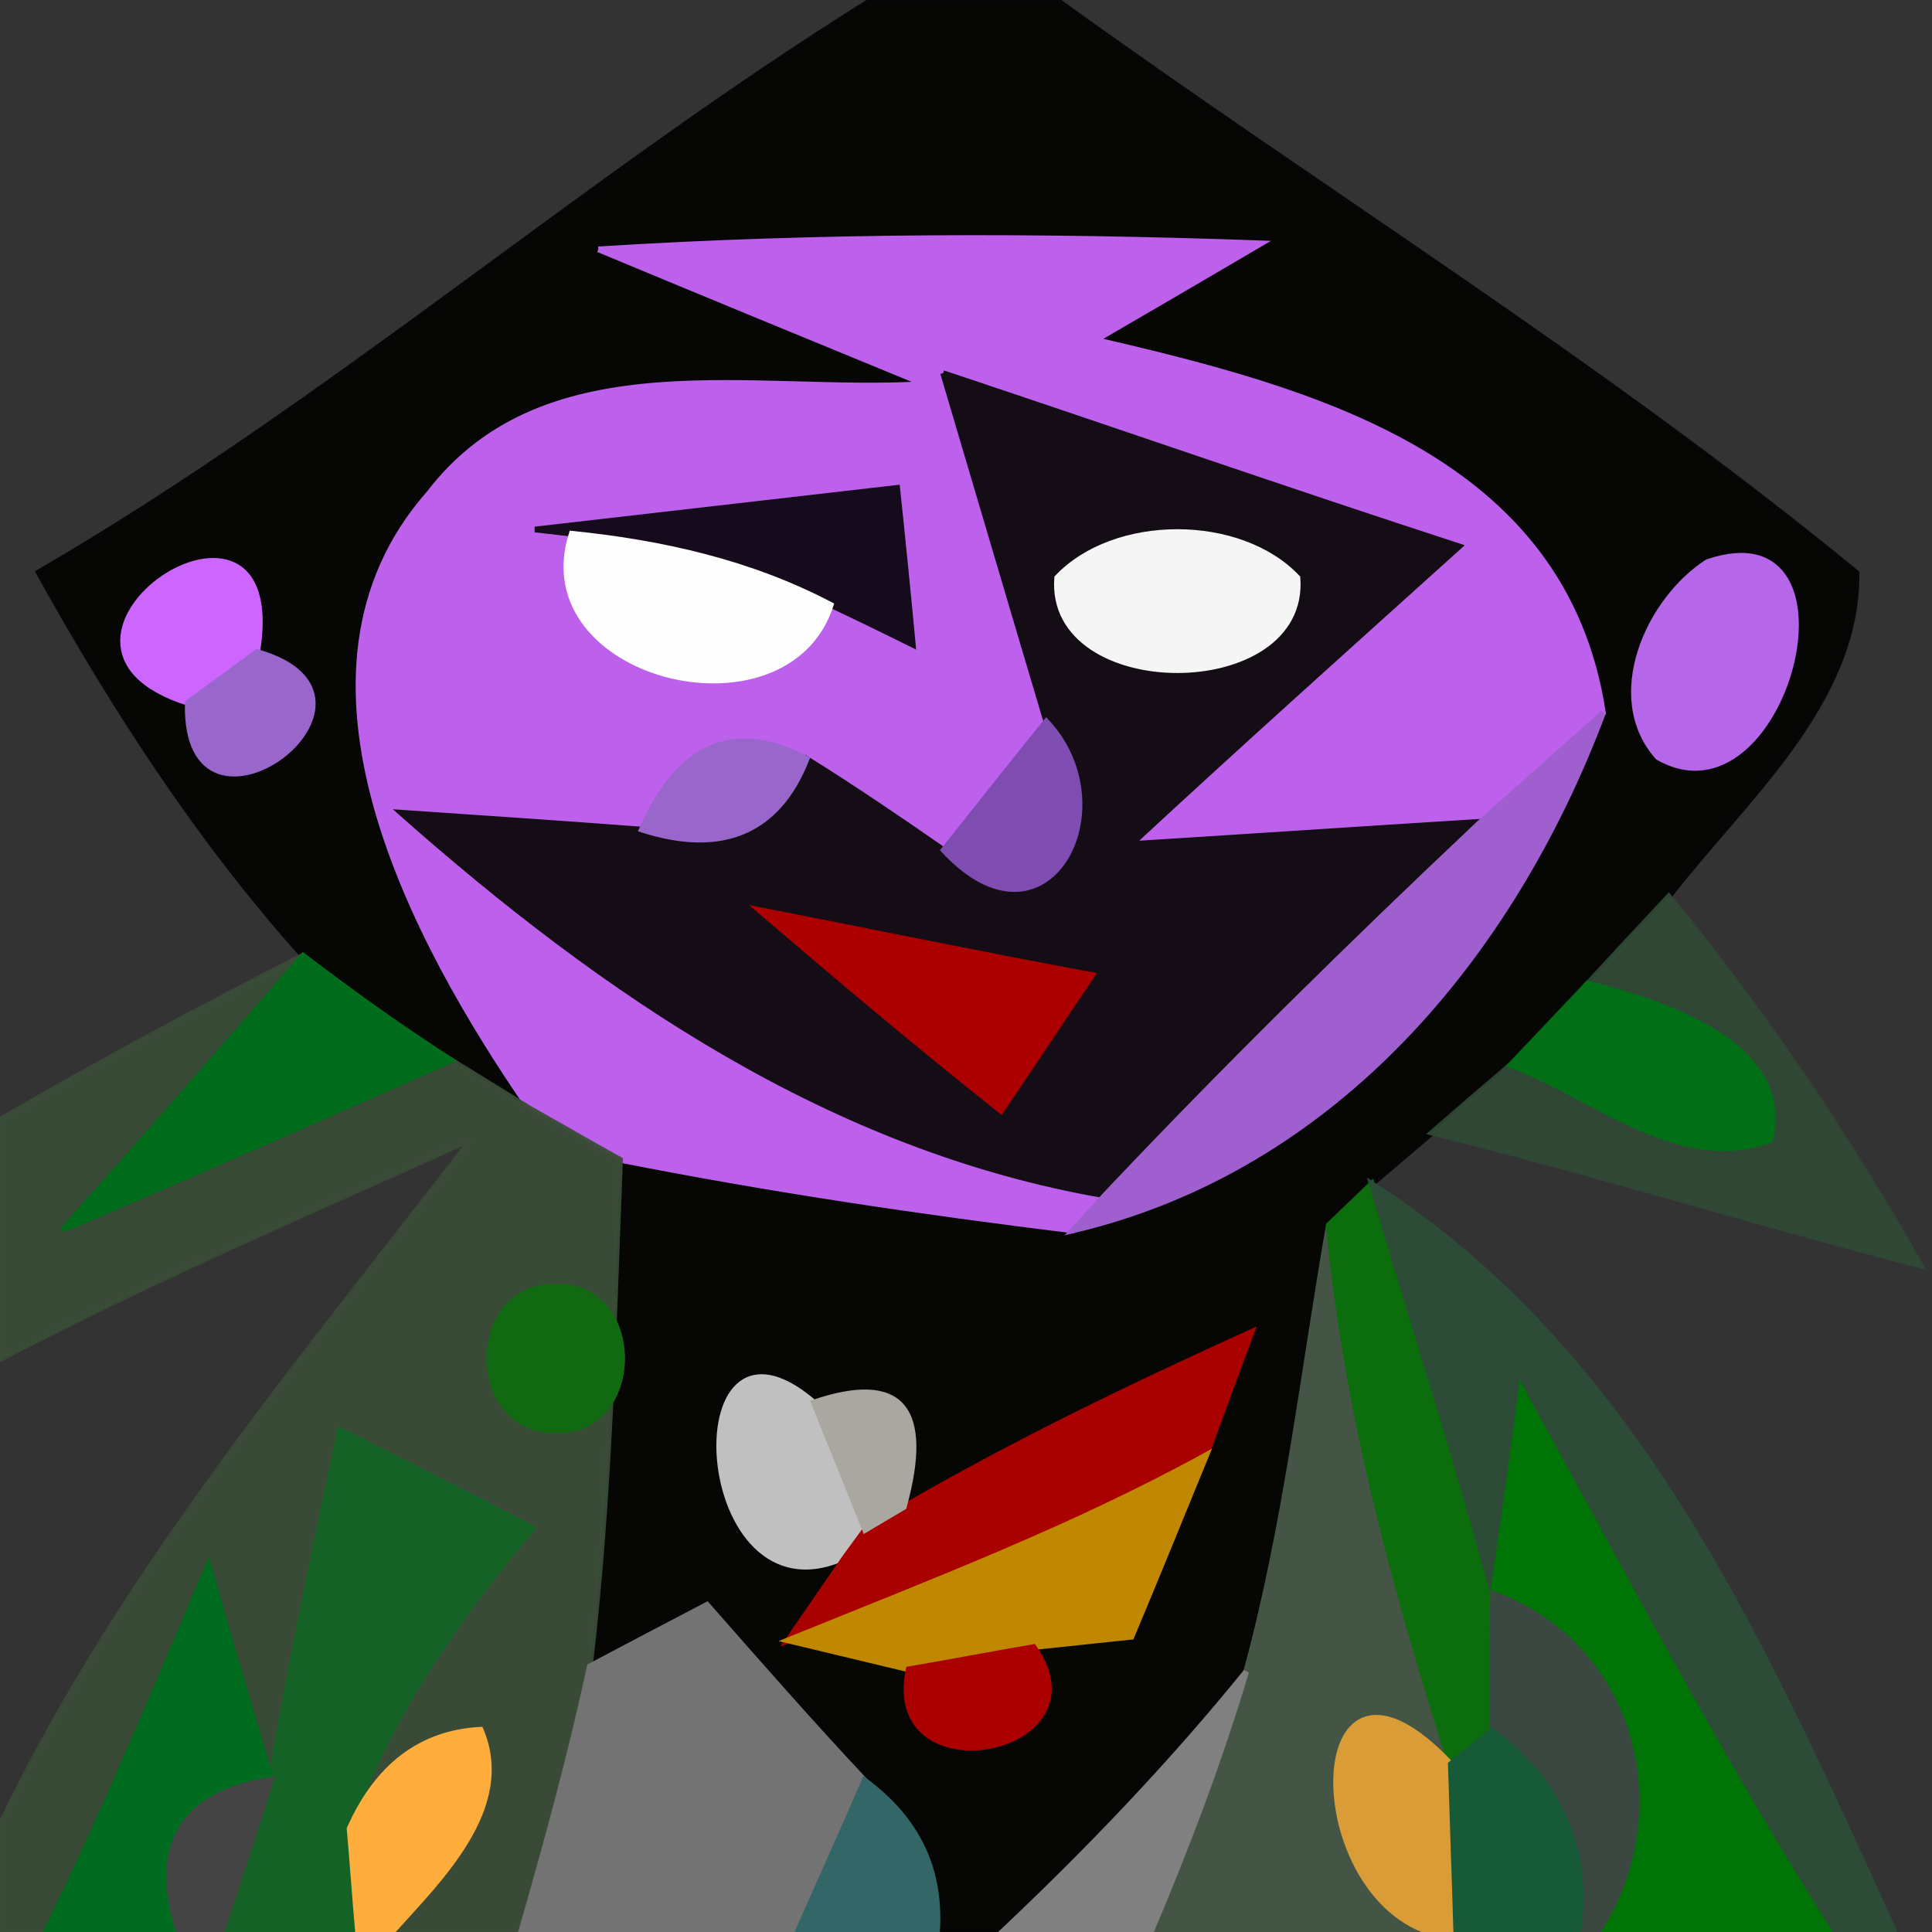 <?xml version="1.0" encoding="UTF-8" ?>
<!DOCTYPE svg PUBLIC "-//W3C//DTD SVG 1.1//EN" "http://www.w3.org/Graphics/SVG/1.1/DTD/svg11.dtd">
<svg width="32pt" height="32pt" viewBox="0 0 32 32" version="1.1" xmlns="http://www.w3.org/2000/svg">
<rect x="0" y="0" width="32" height="32" fill="#333333" stroke="none"/>
<g id="#060705f8">
<path fill="#060705" stroke="#060705" stroke-width="0.094" opacity="0.97" d=" M 14.44 0.00 L 17.50 0.00 C 21.90 3.18 26.55 6.04 30.75 9.49 C 30.77 11.65 28.87 13.25 27.64 14.85 C 27.30 15.21 26.63 15.93 26.30 16.29 C 25.98 16.63 25.34 17.30 25.02 17.64 C 24.69 17.92 24.04 18.48 23.72 18.76 C 23.47 18.97 22.97 19.40 22.72 19.61 L 22.01 20.29 C 21.58 22.76 21.30 25.27 20.64 27.69 C 19.40 29.22 18.03 30.65 16.60 32.00 L 15.52 32.00 C 15.59 30.97 15.20 30.14 14.32 29.49 C 13.43 28.54 12.57 27.56 11.71 26.58 C 11.06 26.92 10.41 27.26 9.77 27.60 C 10.10 24.82 10.16 22.01 10.27 19.21 C 12.75 19.70 15.25 20.07 17.77 20.38 C 22.10 19.36 25.04 15.83 26.55 11.81 C 25.91 7.55 21.70 6.46 18.15 5.63 C 18.84 5.23 20.21 4.43 20.89 4.03 C 17.23 3.90 13.57 3.90 9.91 4.13 C 11.71 4.88 13.51 5.62 15.31 6.36 C 12.56 6.54 9.05 5.63 7.11 8.17 C 4.46 11.17 6.87 15.60 8.77 18.36 C 8.44 18.16 7.80 17.76 7.47 17.56 C 6.63 17.02 5.82 16.44 5.02 15.83 C 3.30 13.91 1.89 11.73 0.64 9.48 C 5.48 6.67 9.70 2.95 14.44 0.00 M 3.11 11.64 C 3.04 14.39 6.89 11.55 4.26 10.80 C 4.81 7.41 -0.04 10.64 3.11 11.64 M 28.28 9.31 C 27.30 9.94 26.58 11.55 27.46 12.54 C 29.55 13.75 30.95 8.40 28.28 9.31 M 14.00 25.79 L 13.05 27.17 C 13.55 27.29 14.55 27.53 15.05 27.65 C 14.61 29.76 18.36 29.05 17.12 27.28 C 17.53 27.24 18.34 27.15 18.74 27.11 C 19.16 26.11 19.57 25.10 19.98 24.10 C 20.16 23.59 20.54 22.57 20.73 22.06 C 18.77 22.95 16.83 23.88 14.97 24.96 C 15.42 23.32 14.93 22.74 13.48 23.23 C 11.17 21.25 11.47 26.96 14.00 25.79 Z" />
</g>
<g id="#bd61edff">
<path fill="#bd61ed" stroke="#bd61ed" stroke-width="0.094" opacity="1.00" d=" M 9.91 4.13 C 13.57 3.90 17.23 3.90 20.89 4.03 C 20.21 4.43 18.84 5.23 18.15 5.63 C 21.70 6.46 25.91 7.55 26.55 11.81 C 26.05 12.26 25.04 13.16 24.53 13.61 C 22.60 13.73 20.67 13.86 18.74 13.98 C 20.53 12.32 22.35 10.69 24.17 9.05 C 21.31 8.12 18.47 7.13 15.62 6.18 C 16.05 7.63 16.90 10.51 17.33 11.95 C 16.90 12.48 16.05 13.55 15.63 14.08 C 14.88 13.56 14.13 13.05 13.36 12.57 C 12.16 11.94 11.25 12.33 10.63 13.74 C 9.30 13.64 7.97 13.55 6.64 13.46 C 10.01 16.44 13.78 19.02 18.30 19.80 L 17.77 20.38 C 15.25 20.07 12.75 19.70 10.27 19.21 C 9.89 19.00 9.14 18.57 8.77 18.36 C 6.87 15.60 4.46 11.17 7.11 8.17 C 9.05 5.63 12.56 6.54 15.31 6.36 C 13.51 5.62 11.71 4.88 9.91 4.13 M 8.86 8.77 L 9.47 8.84 C 8.71 11.22 13.03 12.29 13.76 10.02 C 14.10 10.18 14.78 10.51 15.12 10.68 C 15.06 10.03 14.93 8.73 14.86 8.08 C 13.36 8.25 10.36 8.60 8.86 8.77 Z" />
</g>
<g id="#140d15ff">
<path fill="#140d15" stroke="#140d15" stroke-width="0.094" opacity="1.00" d=" M 15.62 6.18 C 18.47 7.13 21.31 8.12 24.17 9.05 C 22.35 10.69 20.53 12.32 18.74 13.98 C 20.67 13.86 22.60 13.73 24.53 13.61 C 22.40 15.62 20.31 17.67 18.30 19.80 C 13.78 19.02 10.01 16.44 6.64 13.46 C 7.97 13.55 9.30 13.64 10.63 13.74 C 11.97 14.17 12.89 13.77 13.36 12.57 C 14.13 13.05 14.88 13.56 15.63 14.08 C 17.33 15.92 18.68 13.39 17.33 11.95 C 16.90 10.51 16.05 7.63 15.62 6.18 M 17.51 9.57 C 17.35 11.61 21.65 11.61 21.49 9.57 C 20.54 8.56 18.46 8.56 17.51 9.57 M 12.57 15.07 C 13.89 16.20 15.22 17.32 16.58 18.40 C 16.96 17.84 17.71 16.71 18.09 16.15 C 16.25 15.81 14.41 15.43 12.57 15.07 Z" />
</g>
<g id="#160b1cff">
<path fill="#160b1c" stroke="#160b1c" stroke-width="0.094" opacity="1.00" d=" M 8.86 8.77 C 10.36 8.60 13.36 8.25 14.86 8.08 C 14.93 8.73 15.06 10.03 15.12 10.68 C 14.78 10.51 14.10 10.18 13.76 10.02 C 12.43 9.32 10.96 8.99 9.47 8.84 L 8.86 8.77 Z" />
</g>
<g id="#cc66ffff">
<path fill="#cc66ff" stroke="#cc66ff" stroke-width="0.094" opacity="1.00" d=" M 3.11 11.64 C -0.04 10.64 4.81 7.41 4.26 10.80 C 3.97 11.01 3.40 11.43 3.11 11.64 Z" />
</g>
<g id="#fefefefe">
<path fill="#fefefe" stroke="#fefefe" stroke-width="0.094" opacity="1.00" d=" M 9.47 8.84 C 10.96 8.99 12.43 9.32 13.76 10.02 C 13.03 12.29 8.71 11.22 9.47 8.84 Z" />
</g>
<g id="#f5f5f5fe">
<path fill="#f5f5f5" stroke="#f5f5f5" stroke-width="0.094" opacity="1.00" d=" M 17.51 9.57 C 18.46 8.56 20.54 8.56 21.49 9.57 C 21.65 11.61 17.35 11.61 17.51 9.57 Z" />
</g>
<g id="#b666e9fe">
<path fill="#b666e9" stroke="#b666e9" stroke-width="0.094" opacity="1.00" d=" M 28.28 9.31 C 30.95 8.40 29.55 13.75 27.46 12.54 C 26.58 11.55 27.30 9.94 28.28 9.31 Z" />
</g>
<g id="#9966ccff">
<path fill="#9966cc" stroke="#9966cc" stroke-width="0.094" opacity="1.00" d=" M 4.26 10.80 C 6.89 11.55 3.04 14.39 3.11 11.64 C 3.40 11.43 3.97 11.01 4.26 10.80 Z" />
<path fill="#9966cc" stroke="#9966cc" stroke-width="0.094" opacity="1.00" d=" M 10.63 13.74 C 11.25 12.33 12.16 11.94 13.36 12.57 C 12.89 13.77 11.97 14.17 10.63 13.74 Z" />
</g>
<g id="#7f4cb2ff">
<path fill="#7f4cb2" stroke="#7f4cb2" stroke-width="0.094" opacity="1.00" d=" M 17.33 11.95 C 18.68 13.39 17.33 15.92 15.63 14.08 C 16.05 13.55 16.90 12.48 17.33 11.95 Z" />
</g>
<g id="#9f5fcfff">
<path fill="#9f5fcf" stroke="#9f5fcf" stroke-width="0.094" opacity="1.00" d=" M 24.53 13.61 C 25.04 13.16 26.05 12.26 26.55 11.81 C 25.04 15.83 22.10 19.36 17.77 20.38 L 18.30 19.80 C 20.31 17.67 22.40 15.62 24.53 13.61 Z" />
</g>
<g id="#ac0000ff">
<path fill="#ac0000" stroke="#ac0000" stroke-width="0.094" opacity="1.00" d=" M 12.57 15.07 C 14.41 15.43 16.25 15.81 18.09 16.15 C 17.71 16.71 16.96 17.84 16.58 18.40 C 15.22 17.32 13.89 16.20 12.57 15.07 Z" />
</g>
<g id="#314936f0">
<path fill="#314936" stroke="#314936" stroke-width="0.094" opacity="0.94" d=" M 26.30 16.29 C 26.63 15.93 27.30 15.21 27.64 14.85 C 29.21 16.76 30.59 18.81 31.81 20.96 C 29.10 20.26 26.43 19.43 23.72 18.76 C 24.04 18.48 24.69 17.92 25.02 17.64 C 26.38 18.14 27.80 19.44 29.32 18.88 C 29.70 17.28 27.51 16.60 26.30 16.29 Z" />
</g>
<g id="#3a4c38f1">
<path fill="#3a4c38" stroke="#3a4c38" stroke-width="0.094" opacity="0.95" d=" M 0.00 18.55 C 1.65 17.59 3.33 16.69 5.02 15.83 C 3.71 17.35 2.38 18.87 1.04 20.37 C 3.19 19.45 5.34 18.51 7.47 17.56 C 7.80 17.76 8.44 18.16 8.77 18.36 C 9.14 18.57 9.89 19.00 10.27 19.21 C 10.16 22.01 10.10 24.82 9.77 27.60 C 9.45 29.08 9.05 30.54 8.63 32.00 L 6.49 32.00 C 7.28 31.12 8.51 29.94 7.96 28.65 C 6.98 28.70 6.25 29.25 5.79 30.29 C 6.42 28.42 7.57 26.81 8.82 25.31 C 7.76 24.76 6.70 24.23 5.63 23.69 C 5.23 25.62 4.81 27.54 4.49 29.48 C 4.14 28.30 3.79 27.11 3.45 25.93 C 2.58 27.97 1.74 30.01 0.76 32.00 L 0.00 32.00 L 0.00 30.24 C 2.00 26.06 5.02 22.50 7.82 18.86 C 5.20 20.05 2.55 21.17 0.00 22.51 L 0.00 18.55 M 9.20 21.31 C 7.74 21.29 7.74 23.71 9.20 23.69 C 10.67 23.74 10.67 21.26 9.20 21.31 Z" />
</g>
<g id="#006d1cff">
<path fill="#006d1c" stroke="#006d1c" stroke-width="0.094" opacity="1.00" d=" M 5.02 15.83 C 5.82 16.44 6.63 17.02 7.47 17.56 C 5.34 18.51 3.19 19.45 1.04 20.37 C 2.38 18.87 3.71 17.35 5.02 15.83 Z" />
</g>
<g id="#006f15fe">
<path fill="#006f15" stroke="#006f15" stroke-width="0.094" opacity="1.00" d=" M 26.30 16.29 C 27.51 16.60 29.70 17.28 29.32 18.88 C 27.80 19.44 26.38 18.14 25.02 17.64 C 25.34 17.30 25.98 16.63 26.30 16.29 Z" />
</g>
<g id="#445546ff">
<path fill="#445546" stroke="#445546" stroke-width="0.094" opacity="1.00" d=" M 20.64 27.69 C 21.30 25.27 21.58 22.76 22.01 20.29 C 22.29 23.34 23.10 26.31 24.03 29.22 C 21.61 26.65 21.51 31.29 23.68 32.00 L 19.06 32.00 C 19.66 30.59 20.20 29.16 20.64 27.69 Z" />
</g>
<g id="#0c6d0cff">
<path fill="#0c6d0c" stroke="#0c6d0c" stroke-width="0.094" opacity="1.00" d=" M 22.01 20.29 L 22.72 19.61 C 23.39 21.88 24.12 24.12 24.73 26.40 C 24.72 26.97 24.72 28.10 24.71 28.67 L 24.03 29.22 C 23.10 26.31 22.29 23.34 22.01 20.29 Z" />
</g>
<g id="#2d4c37f4">
<path fill="#2d4c37" stroke="#2d4c37" stroke-width="0.094" opacity="0.96" d=" M 22.72 19.61 C 27.18 22.47 29.26 27.38 31.38 32.00 L 30.30 32.00 C 28.46 29.09 26.86 26.03 25.20 23.01 C 25.09 23.86 24.85 25.56 24.73 26.40 C 24.12 24.12 23.39 21.88 22.72 19.61 Z" />
</g>
<g id="#116a11ff">
<path fill="#116a11" stroke="#116a11" stroke-width="0.094" opacity="1.00" d=" M 9.20 21.31 C 10.67 21.26 10.67 23.74 9.20 23.69 C 7.74 23.71 7.74 21.29 9.20 21.31 Z" />
</g>
<g id="#c0c0c0ff">
<path fill="#c0c0c0" stroke="#c0c0c0" stroke-width="0.094" opacity="1.00" d=" M 14.00 25.79 C 11.47 26.96 11.17 21.25 13.48 23.23 C 13.69 23.76 14.12 24.81 14.33 25.34 L 14.00 25.79 Z" />
</g>
<g id="#a90000ff">
<path fill="#a90000" stroke="#a90000" stroke-width="0.094" opacity="1.00" d=" M 14.97 24.96 C 16.83 23.88 18.77 22.95 20.73 22.06 C 20.54 22.57 20.16 23.59 19.98 24.10 C 17.76 25.32 15.39 26.22 13.05 27.17 L 14.00 25.79 L 14.33 25.34 L 14.97 24.96 Z" />
</g>
<g id="#aaa7a0ff">
<path fill="#aaa7a0" stroke="#aaa7a0" stroke-width="0.094" opacity="1.00" d=" M 13.48 23.23 C 14.93 22.74 15.42 23.32 14.97 24.96 L 14.33 25.34 C 14.12 24.81 13.69 23.76 13.48 23.23 Z" />
</g>
<g id="#007406ff">
<path fill="#007406" stroke="#007406" stroke-width="0.094" opacity="1.00" d=" M 25.20 23.01 C 26.86 26.03 28.46 29.09 30.30 32.00 L 26.46 32.00 C 27.77 29.99 27.04 27.24 24.73 26.40 C 24.85 25.56 25.09 23.86 25.20 23.01 Z" />
</g>
<g id="#146226ff">
<path fill="#146226" stroke="#146226" stroke-width="0.094" opacity="1.00" d=" M 5.63 23.69 C 6.70 24.23 7.76 24.76 8.82 25.31 C 7.57 26.81 6.42 28.42 5.79 30.29 C 5.83 30.72 5.89 31.57 5.93 32.00 L 3.67 32.00 C 3.88 31.37 4.29 30.11 4.49 29.48 C 4.81 27.54 5.23 25.62 5.63 23.69 Z" />
</g>
<g id="#c08800ff">
<path fill="#c08800" stroke="#c08800" stroke-width="0.094" opacity="1.00" d=" M 13.05 27.17 C 15.39 26.22 17.76 25.32 19.98 24.10 C 19.57 25.10 19.16 26.11 18.74 27.11 C 18.34 27.15 17.53 27.24 17.12 27.28 C 16.60 27.37 15.57 27.56 15.05 27.65 C 14.55 27.53 13.55 27.29 13.05 27.17 Z" />
</g>
<g id="#006c1fff">
<path fill="#006c1f" stroke="#006c1f" stroke-width="0.094" opacity="1.00" d=" M 3.45 25.93 C 3.79 27.11 4.14 28.30 4.49 29.48 C 3.02 29.71 2.51 30.55 2.96 32.00 L 0.76 32.00 C 1.74 30.01 2.58 27.97 3.45 25.93 Z" />
</g>
<g id="#737373ff">
<path fill="#737373" stroke="#737373" stroke-width="0.094" opacity="1.00" d=" M 9.77 27.60 C 10.41 27.26 11.06 26.92 11.71 26.58 C 12.57 27.56 13.43 28.54 14.32 29.49 C 14.05 30.12 13.49 31.37 13.21 32.00 L 8.63 32.00 C 9.05 30.54 9.45 29.08 9.77 27.60 Z" />
</g>
<g id="#3a4841fe">
<path fill="#3a4841" stroke="#3a4841" stroke-width="0.094" opacity="1.00" d=" M 24.73 26.40 C 27.04 27.24 27.77 29.99 26.46 32.00 L 26.14 32.00 C 26.33 30.64 25.85 29.53 24.71 28.67 C 24.72 28.10 24.72 26.97 24.73 26.40 Z" />
</g>
<g id="#aa0000ff">
<path fill="#aa0000" stroke="#aa0000" stroke-width="0.094" opacity="1.00" d=" M 15.05 27.65 C 15.57 27.56 16.60 27.37 17.12 27.28 C 18.36 29.05 14.61 29.76 15.05 27.65 Z" />
</g>
<g id="#ffad3dff">
<path fill="#ffad3d" stroke="#ffad3d" stroke-width="0.094" opacity="1.00" d=" M 5.79 30.29 C 6.25 29.25 6.98 28.70 7.96 28.65 C 8.51 29.94 7.28 31.12 6.49 32.00 L 5.93 32.00 C 5.89 31.57 5.83 30.72 5.79 30.29 Z" />
</g>
<g id="#808080ff">
<path fill="#808080" stroke="#808080" stroke-width="0.094" opacity="1.00" d=" M 16.60 32.00 C 18.03 30.65 19.40 29.22 20.64 27.69 C 20.20 29.16 19.66 30.59 19.06 32.00 L 16.60 32.00 Z" />
</g>
<g id="#d99c36ff">
<path fill="#d99c36" stroke="#d99c36" stroke-width="0.094" opacity="1.00" d=" M 23.68 32.00 C 21.51 31.29 21.61 26.65 24.03 29.22 C 24.05 29.91 24.10 31.30 24.12 32.00 L 23.68 32.00 Z" />
</g>
<g id="#444444ff">
<path fill="#444444" stroke="#444444" stroke-width="0.094" opacity="1.00" d=" M 2.96 32.00 C 2.51 30.55 3.02 29.71 4.49 29.48 C 4.29 30.11 3.88 31.37 3.67 32.00 L 2.96 32.00 Z" />
</g>
<g id="#165a38ff">
<path fill="#165a38" stroke="#165a38" stroke-width="0.094" opacity="1.00" d=" M 24.03 29.22 L 24.71 28.67 C 25.85 29.53 26.33 30.64 26.14 32.00 L 24.12 32.00 C 24.10 31.30 24.05 29.91 24.03 29.22 Z" />
</g>
<g id="#336666ff">
<path fill="#336666" stroke="#336666" stroke-width="0.094" opacity="1.00" d=" M 14.32 29.49 C 15.20 30.14 15.59 30.97 15.52 32.00 L 13.21 32.00 C 13.49 31.37 14.05 30.12 14.32 29.49 Z" />
</g>
</svg>
